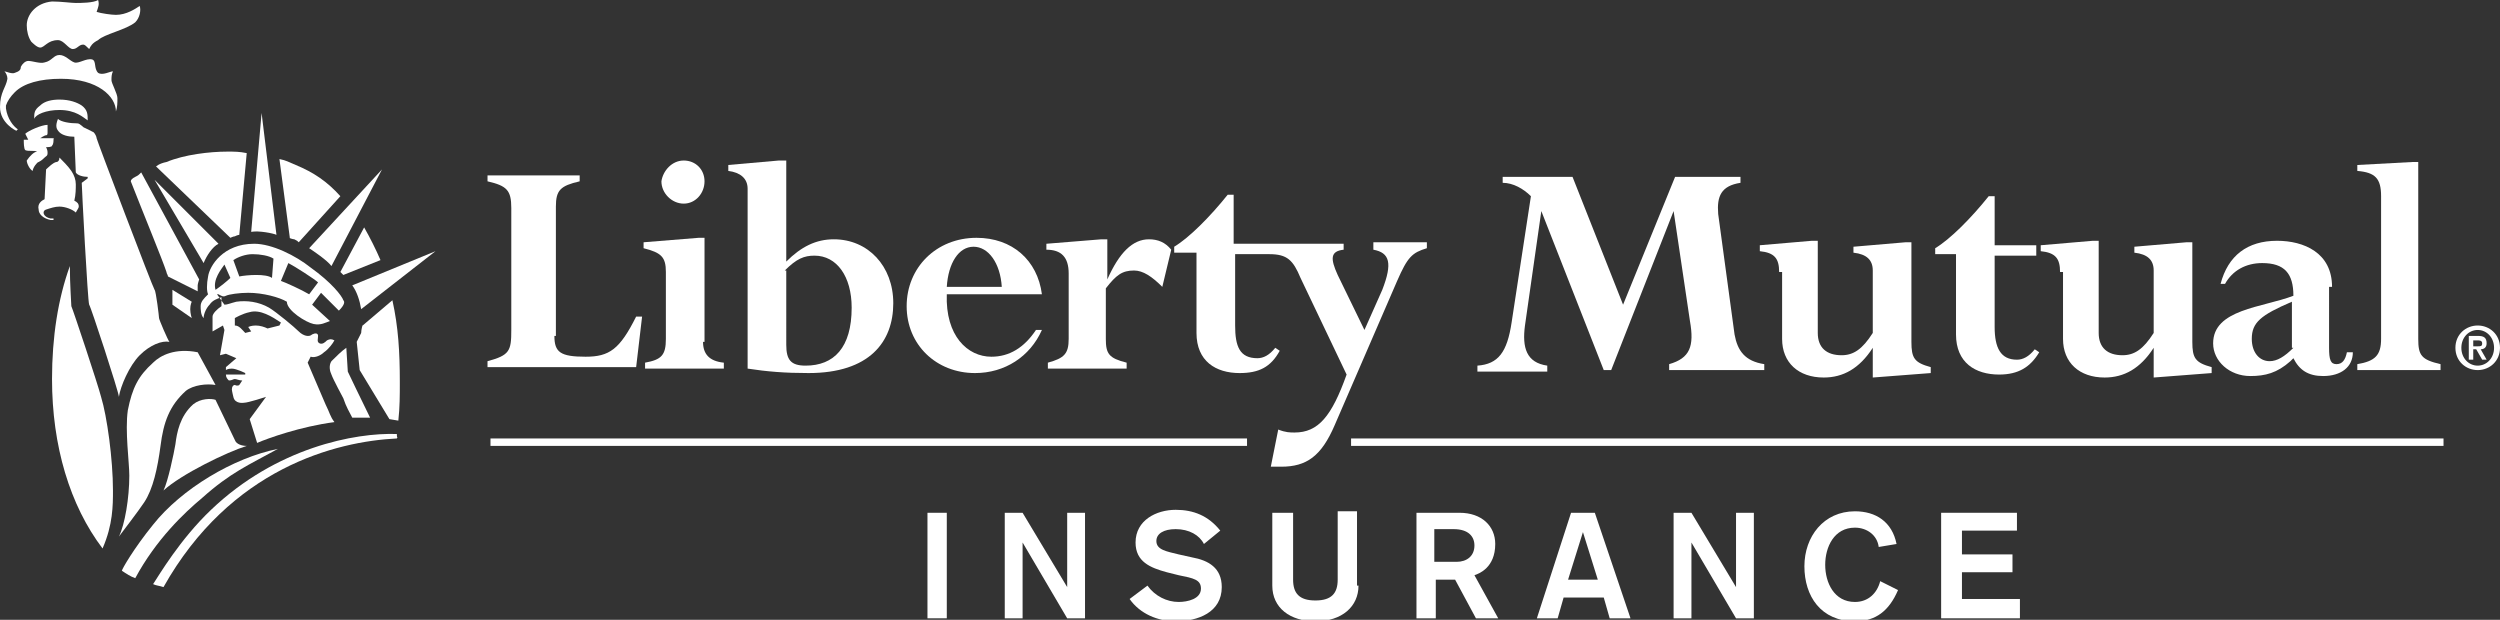 <?xml version="1.0" encoding="utf-8"?>
<!-- Generator: Adobe Illustrator 18.1.1, SVG Export Plug-In . SVG Version: 6.00 Build 0)  -->
<svg version="1.1" id="Layer_1" xmlns="http://www.w3.org/2000/svg" xmlns:xlink="http://www.w3.org/1999/xlink" x="0px" y="0px"
	 viewBox="0 0 168.2 41.7" enable-background="new 0 0 168.2 41.7" xml:space="preserve">
<rect x="0" y="0" width="168.2" height="41.7" fill="#333333" stroke="none"/>
<g>
	<path fill="#FFFFFF" d="M37.3,22.6c0,1.1,0.4,1.4,2.1,1.4c1.6,0,2.3-0.5,3.4-2.7h0.4l-0.4,3.4h-10v-0.4c1.5-0.4,1.6-0.7,1.6-2.1V14
		c0-1.2-0.3-1.5-1.6-1.8v-0.4h6.2v0.4c-1.3,0.3-1.6,0.6-1.6,1.7V22.6z"/>
	<path fill="#FFFFFF" d="M47.3,23c0,0.8,0.4,1.3,1.4,1.4v0.4h-5.3v-0.4c1.1-0.2,1.4-0.5,1.4-1.6v-4.5c0-1-0.3-1.3-1.5-1.6v-0.4
		l3.7-0.3h0.4V23z M46,10.8c0.8,0,1.4,0.6,1.4,1.4c0,0.8-0.6,1.5-1.4,1.5c-0.8,0-1.5-0.7-1.5-1.5C44.6,11.5,45.2,10.8,46,10.8"/>
	<path fill="#FFFFFF" d="M52.8,18.2c0.8-0.8,1.3-1,2-1c1.5,0,2.5,1.4,2.5,3.5c0,2.7-1.2,3.9-3.1,3.9c-1,0-1.3-0.4-1.3-1.4V18.2z
		 M52.8,10.8h-0.4L49,11.1v0.4c0.8,0.1,1.3,0.5,1.3,1.2v12.1c1.3,0.2,2.5,0.3,4.1,0.3c4.1,0,5.7-2.1,5.7-4.7c0-2.5-1.7-4.3-4-4.3
		c-1.2,0-2.2,0.5-3.2,1.5V10.8z"/>
	<path fill="#FFFFFF" d="M63.7,19.3c0.1-1.6,0.8-2.7,1.8-2.7c1,0,1.8,1.1,1.9,2.7H63.7z M70.1,19.8c-0.3-2.3-2-3.8-4.4-3.8
		c-2.7,0-4.7,2-4.7,4.6c0,2.6,2,4.5,4.6,4.5c2,0,3.7-1.1,4.5-2.9h-0.4c-0.8,1.2-1.8,1.8-3,1.8c-1.6,0-3.1-1.4-3-4.2H70.1z"/>
	<path fill="#FFFFFF" d="M78.2,19.3c-0.7-0.7-1.3-1.1-1.9-1.1c-0.8,0-1.2,0.3-1.9,1.2v3.4c0,1,0.2,1.3,1.4,1.6v0.4h-5.3v-0.4
		c1.1-0.3,1.4-0.6,1.4-1.6v-4.4c0-1.1-0.5-1.6-1.5-1.6v-0.4l3.7-0.3h0.4v2.7h0c0.8-1.8,1.7-2.7,2.8-2.7c0.6,0,1.1,0.2,1.5,0.7
		L78.2,19.3z"/>
	<path fill="#FFFFFF" d="M92.4,16.4v0.4c1.1,0.2,1.3,0.9,0.6,2.7l-1.2,2.7L90,18.5c-0.5-1.1-0.5-1.6,0.4-1.7v-0.4h-4.9h-0.2H83v-3.3
		h-0.4c-1.2,1.5-2.6,2.9-3.6,3.5v0.4h1.5v5.4c0,1.9,1.3,2.7,2.9,2.7c1.3,0,2.1-0.4,2.7-1.5l-0.3-0.2c-0.4,0.5-0.8,0.7-1.2,0.7
		c-1.2,0-1.5-0.8-1.5-2.2v-4.8h2.3c1.2,0,1.6,0.4,2.1,1.6l3.1,6.5c-1,2.8-1.9,3.9-3.5,3.9c-0.3,0-0.6,0-1.1-0.2l-0.5,2.5
		c0.3,0,0.5,0,0.7,0c1.7,0,2.7-0.7,3.6-2.8l4.2-9.7c0.7-1.6,1-1.9,2-2.2v-0.4H92.4z"/>
	<path fill="#FFFFFF" d="M116.7,22.5c0.2,1.1,0.7,1.8,2,2v0.4h-6.4v-0.4c1.4-0.4,1.7-1.2,1.4-2.9l-1.1-7.4h0l-4.2,10.7h-0.5
		l-4.2-10.7h0l-1.1,7.7c-0.2,1.5,0.1,2.5,1.5,2.7v0.4h-4.7v-0.4c1.4-0.1,2-0.9,2.3-2.9l1.3-8.5c-0.5-0.5-1.2-0.9-1.9-0.9v-0.4h4.7
		l3.4,8.6l3.5-8.6h4.4v0.4c-1.3,0.2-1.6,0.9-1.5,2.1L116.7,22.5z"/>
	<path fill="#FFFFFF" d="M119.7,18.3c0-0.9-0.3-1.3-1.3-1.4v-0.4l3.5-0.3h0.4v6.2c0,1,0.6,1.5,1.6,1.5c0.8,0,1.4-0.4,2.1-1.5v-4.2
		c0-0.7-0.4-1.1-1.3-1.2v-0.4l3.5-0.3h0.4v6.7c0,1.1,0.2,1.4,1.3,1.7v0.4l-3.9,0.3v-2h0c-0.9,1.4-2,2-3.3,2c-1.7,0-2.8-1-2.8-2.6
		V18.3z"/>
	<path fill="#FFFFFF" d="M131.7,17.1h-1.5v-0.4c1-0.6,2.4-2,3.6-3.5h0.4v3.3h2.8v0.7h-2.8V22c0,1.4,0.4,2.2,1.5,2.2
		c0.4,0,0.8-0.2,1.2-0.7l0.3,0.2c-0.6,1-1.4,1.5-2.7,1.5c-1.6,0-2.9-0.8-2.9-2.7V17.1z"/>
	<path fill="#FFFFFF" d="M138.6,18.3c0-0.9-0.3-1.3-1.3-1.4v-0.4l3.5-0.3h0.4v6.2c0,1,0.6,1.5,1.6,1.5c0.8,0,1.4-0.4,2.1-1.5v-4.2
		c0-0.7-0.4-1.1-1.3-1.2v-0.4l3.5-0.3h0.4v6.7c0,1.1,0.2,1.4,1.3,1.7v0.4l-3.9,0.3v-2h0c-0.9,1.4-2,2-3.3,2c-1.7,0-2.8-1-2.8-2.6
		V18.3z"/>
	<path fill="#FFFFFF" d="M154.3,23.4c-0.6,0.6-1.1,0.9-1.6,0.9c-0.7,0-1.2-0.6-1.2-1.5c0-1.1,0.6-1.6,2.7-2.5V23.4z M156.9,19.3
		c0-2.3-1.9-3.1-3.7-3.1c-2,0-3.3,1-3.8,2.9h0.3c0.5-0.9,1.4-1.4,2.5-1.4c1.5,0,2.1,0.7,2.1,2.2c-2.1,0.8-5.4,0.9-5.4,3.2
		c0,1.2,1.1,2.2,2.5,2.2c1,0,1.8-0.2,2.7-1l0.2-0.2c0.4,0.8,1,1.2,2,1.2c1.2,0,2-0.6,2-1.6h-0.4c-0.1,0.5-0.3,0.8-0.7,0.8
		c-0.4,0-0.5-0.3-0.5-1.1V19.3z"/>
	<path fill="#FFFFFF" d="M160.2,13.2c0-1.2-0.4-1.6-1.6-1.7v-0.4l3.7-0.2h0.4v11.9c0,1.1,0.2,1.4,1.5,1.7v0.4h-5.6v-0.4
		c1.2-0.2,1.6-0.6,1.6-1.7V13.2z"/>
	<path fill="#FFFFFF" d="M166.7,21.9c0.8,0,1.5,0.6,1.5,1.5c0,0.9-0.7,1.5-1.5,1.5c-0.8,0-1.5-0.6-1.5-1.5
		C165.2,22.5,165.9,21.9,166.7,21.9 M166.7,24.6c0.6,0,1.1-0.5,1.1-1.2c0-0.7-0.5-1.2-1.1-1.2c-0.6,0-1.1,0.5-1.1,1.2
		C165.6,24.1,166.1,24.6,166.7,24.6 M166.1,22.6h0.6c0.4,0,0.6,0.1,0.6,0.5c0,0.3-0.2,0.4-0.4,0.4l0.4,0.7h-0.3l-0.4-0.7h-0.2v0.7
		h-0.3V22.6z M166.4,23.3h0.3c0.2,0,0.3,0,0.3-0.2c0-0.2-0.2-0.2-0.3-0.2h-0.3V23.3z"/>
	<rect x="33" y="29.5" fill="#FFFFFF" width="50.9" height="0.5"/>
	<rect x="90.9" y="29.5" fill="#FFFFFF" width="73.5" height="0.5"/>
	<rect x="62.4" y="34.5" fill="#FFFFFF" width="1.3" height="7.1"/>
	<polygon fill="#FFFFFF" points="67.6,34.5 68.8,34.5 71.8,39.5 71.8,39.5 71.8,34.5 73,34.5 73,41.6 71.8,41.6 68.8,36.5 
		68.8,36.5 68.8,41.6 67.6,41.6 	"/>
	<path fill="#FFFFFF" d="M77.2,39.4c0.5,0.7,1.3,1.1,2.1,1.1c0.6,0,1.5-0.2,1.5-0.9c0-0.6-0.5-0.7-1.5-0.9l-0.8-0.2
		c-1.1-0.3-2.1-0.7-2.1-2c0-1.5,1.4-2.2,2.7-2.2c1.2,0,2.2,0.4,3,1.4L81,36.6c-0.3-0.6-1-1-1.9-1c-0.8,0-1.3,0.3-1.3,0.8
		c0,0.6,0.7,0.7,1.5,0.9l0.9,0.2c1.1,0.2,2,0.7,2,2c0,1.7-1.6,2.3-3.1,2.3c-1.2,0-2.4-0.5-3.1-1.5L77.2,39.4z"/>
	<path fill="#FFFFFF" d="M91.4,39.4c0,1.4-1.1,2.4-2.9,2.4c-1.7,0-2.9-0.9-2.9-2.4v-4.9H87V39c0,0.9,0.4,1.4,1.5,1.4S90,39.9,90,39
		v-4.6h1.3V39.4z"/>
	<path fill="#FFFFFF" d="M95.2,34.5h3c1.5,0,2.4,0.9,2.4,2.1c0,1.6-1.1,2-1.4,2.1l1.6,2.9h-1.5l-1.4-2.6h-1.3v2.6h-1.3V34.5z
		 M96.5,37.8H98c0.7,0,1.2-0.4,1.2-1.1c0-0.6-0.4-1.1-1.4-1.1h-1.3V37.8z"/>
	<path fill="#FFFFFF" d="M105.7,34.5h1.6l2.4,7.1h-1.4l-0.4-1.4h-2.7l-0.4,1.4h-1.4L105.7,34.5z M106.5,35.8L106.5,35.8l-1,3.2h2
		L106.5,35.8z"/>
	<polygon fill="#FFFFFF" points="112.6,34.5 113.8,34.5 116.8,39.5 116.8,39.5 116.8,34.5 118,34.5 118,41.6 116.8,41.6 113.8,36.5 
		113.8,36.5 113.8,41.6 112.6,41.6 	"/>
	<path fill="#FFFFFF" d="M126.4,36.8c-0.1-0.8-0.8-1.3-1.6-1.3c-1.4,0-2,1.3-2,2.5c0,1.2,0.6,2.5,2,2.5c0.9,0,1.5-0.6,1.7-1.4
		l1.2,0.6c-0.6,1.4-1.5,2.1-2.9,2.1c-2.3,0-3.4-1.7-3.4-3.7s1.3-3.7,3.4-3.7c1.4,0,2.5,0.7,2.8,2.2L126.4,36.8z"/>
	<polygon fill="#FFFFFF" points="130.6,34.5 135.7,34.5 135.7,35.7 132,35.7 132,37.3 135.4,37.3 135.4,38.5 132,38.5 132,40.3 
		135.9,40.3 135.9,41.6 130.6,41.6 	"/>
	<path fill="#FFFFFF" d="M19.8,16.1c0.2,0.1,0.2,0.1,0.3,0.2l2.8-3.1c-0.9-1-1.8-1.6-3-2.1c-0.5-0.2-0.6-0.3-1.1-0.4l0.7,5.3
		C19.4,16,19.7,16.1,19.8,16.1"/>
	<path fill="#FFFFFF" d="M10.5,11.2l5,4.8c0,0,0.2-0.1,0.3-0.1c0.2-0.1,0.3-0.1,0.3-0.1l0.5-5.5c-0.5-0.1-0.8-0.1-1.3-0.1
		c-1.2,0-2.9,0.2-4.1,0.7C10.7,11,10.5,11.2,10.5,11.2"/>
	<path fill="#FFFFFF" d="M7.6,33c0-2.1-0.4-5-0.8-6.3c-0.2-0.8-1.9-5.9-2-6.1c0-0.1-0.1-1.5-0.1-2.7c-0.8,2.2-1.2,4.8-1.2,7.6v0
		c0,4.5,1.2,8.5,3.4,11.4C7.6,35.3,7.6,34,7.6,33C7.6,33.1,7.6,33.1,7.6,33"/>
	<path fill="#FFFFFF" d="M13.6,33.5c1.9-1.7,3.1-2.2,5.1-3.3c-3,0.6-6.5,2.7-8.4,5.1c-1.3,1.6-2.1,3-2.1,3.1
		c0.3,0.2,0.6,0.4,0.9,0.5C10.5,36.3,12.4,34.5,13.6,33.5"/>
	<path fill="#FFFFFF" d="M9.1,11.9c-0.2,0.1-0.3,0.2-0.3,0.3c0.9,2.3,2.1,5.2,2.4,6.1c0,0.1,0.1,0.2,0.1,0.3l2,1l0,0
		c0,0,0-0.3,0-0.4c0-0.1,0.1-0.4,0.1-0.4l-3.9-7.2C9.3,11.8,9.3,11.8,9.1,11.9"/>
	<path fill="#FFFFFF" d="M14.2,34.3c-2.1,2-3.5,4.4-3.9,5c0.2,0.1,0.4,0.1,0.7,0.2c4.5-8,11.6-9.8,15.7-10c0.1-0.2,0,0.1,0-0.3
		C23.9,29.1,18.6,30.1,14.2,34.3"/>
	<path fill="#FFFFFF" d="M23.1,18.5C23.1,18.5,23.1,18.5,23.1,18.5l2.5-1c-0.3-0.7-0.7-1.5-1.1-2.2l-1.6,3
		C23,18.4,23.1,18.5,23.1,18.5"/>
	<path fill="#FFFFFF" d="M24.3,22.4c-0.1,0.2-0.3,0.6-0.3,0.6l0.2,1.9l2,3.3l0.6,0.1c0.1-0.9,0.1-1.7,0.1-2.6c0-2-0.1-3.7-0.5-5.5
		l-2,1.7C24.4,21.8,24.3,22.2,24.3,22.4"/>
	<path fill="#FFFFFF" d="M29.3,16.9l-5,3.9c-0.1-0.6-0.3-1.2-0.6-1.6L29.3,16.9C29.3,16.9,29.3,16.9,29.3,16.9
		C29.3,16.9,29.3,16.9,29.3,16.9"/>
	<path fill="#FFFFFF" d="M10.4,12.1C10.4,12.1,10.4,12.1,10.4,12.1C10.4,12,10.4,12.1,10.4,12.1l4.3,4.3c-0.4,0.2-0.8,0.8-1,1.3
		L10.4,12.1z"/>
	<path fill="#FFFFFF" d="M12.9,20.3c0,0-0.1,0.2-0.1,0.5c0,0.3,0.1,0.6,0.1,0.6l-1.3-0.9c0-0.3,0-0.4,0-0.6c0,0,0-0.3,0-0.4
		L12.9,20.3z"/>
	<path fill="#FFFFFF" d="M10.8,30c-0.2,1.5-0.5,2.9-1.1,3.8c-0.4,0.6-1.4,1.9-1.7,2.3c0.4-0.8,0.7-2.6,0.7-4.1c0-0.9-0.3-3-0.1-4.4
		c0.3-1.5,0.7-2.3,1.7-3.2c0.5-0.5,1.5-1,3-0.7l1.2,2.2c-0.6-0.1-1.5,0-2,0.4C11.4,27.3,11,28.4,10.8,30"/>
	<path fill="#FFFFFF" d="M11,33c0.3-0.6,0.7-2.5,0.8-3.1c0.1-0.8,0.3-1.9,1.2-2.7c0.5-0.4,1.2-0.4,1.5-0.3l1.3,2.7
		c0.1,0.3,0.5,0.4,0.8,0.4C15.3,30.4,12.2,31.9,11,33"/>
	<path fill="#FFFFFF" d="M22.3,24.3c-0.2,0.3-0.1,0.7,0,0.9c0.1,0.3,0.8,1.6,0.8,1.6c0.2,0.6,0.4,0.9,0.6,1.3c0.4,0,0.8,0,1.2,0
		c-0.5-1-1.5-3.1-1.5-3.1l-0.1-1.6C23,23.6,22.6,24,22.3,24.3"/>
	<path fill="#FFFFFF" d="M17.6,7.6l-0.7,8c0.5-0.1,1.5,0.1,1.7,0.2L17.6,7.6C17.6,7.6,17.6,7.6,17.6,7.6C17.6,7.6,17.6,7.6,17.6,7.6
		"/>
	<path fill="#FFFFFF" d="M6.5,9.3c0-0.1-0.1-0.3-0.2-0.4C6.1,8.8,5.9,8.7,5.7,8.6C5.6,8.6,5.4,8.3,5.2,8.3C4.7,8.3,4.1,8.2,3.9,8
		C3.7,8.5,3.8,8.7,4,8.9c0.2,0.2,0.6,0.3,1,0.3l0.1,2.4c0.1,0.2,0.5,0.3,0.8,0.3V12l-0.4,0.3c0,0.3,0.4,8,0.5,8.2
		c0.1,0.1,2,5.9,2,6.2c0.1-0.7,0.7-2.1,1.4-2.8c0.7-0.7,1.5-1,2-0.9c-0.1-0.1-0.7-1.5-0.7-1.6c0-0.1-0.2-1.8-0.3-1.9
		C10.3,19.4,6.5,9.4,6.5,9.3"/>
	<path fill="#FFFFFF" d="M25.7,11.4l-4.9,5.3c0.3,0.2,1.2,0.8,1.5,1.2L25.7,11.4C25.7,11.4,25.8,11.4,25.7,11.4
		C25.7,11.4,25.7,11.4,25.7,11.4"/>
	<path fill="#FFFFFF" d="M23.1,20.2c-0.1-0.3-0.8-1.2-2.2-2.2c-1-0.8-2.6-1.6-3.8-1.6c-2.1,0-3,1.5-3.1,2.2c-0.1,0.5-0.1,1,0,1.2
		c-0.3,0.3-0.5,0.5-0.5,0.8c0,0.2,0,0.6,0.2,0.8c0-0.3,0.2-0.7,0.4-0.9c0.2-0.3,0.5-0.4,0.8-0.5l0,0.6c-0.3,0.2-0.6,0.5-0.6,0.7l0,1
		l0.7-0.4l0.1,0.3l-0.3,1.7l0.4-0.1l0.7,0.3l-0.7,0.6v0.2c0,0,0.1-0.1,0.4-0.1c0.3,0,0.9,0.3,0.9,0.3l0,0.1h-0.3h-1
		c0,0.2,0.1,0.3,0.2,0.4c0.2,0,0.3-0.1,0.4-0.1c0.1,0,0.3,0.1,0.5,0.1l-0.2,0.3c0,0-0.1,0.1-0.3,0c-0.1,0-0.2,0.1-0.2,0.3
		c0,0.1,0.1,0.5,0.1,0.5c0.1,0.5,0.7,0.4,0.7,0.4c0.3,0,1.5-0.4,1.5-0.4l-1.1,1.5l0.5,1.6c0.7-0.3,2.9-1.1,5.2-1.4
		c-0.3-0.4-0.3-0.6-0.6-1.2l-1.2-2.8l0.2-0.4c0.3,0.1,0.7-0.1,0.9-0.3c0.3-0.2,0.6-0.6,0.7-0.8c-0.2-0.1-0.3-0.1-0.5,0
		c-0.1,0.1-0.3,0.3-0.5,0.2c-0.2-0.1-0.1-0.3-0.1-0.5c0-0.2-0.2-0.2-0.4-0.1c-0.2,0.2-0.6,0.1-0.9-0.2c-0.3-0.3-1.5-1.3-2-1.6
		c-0.7-0.4-1.5-0.5-2.2-0.4c-0.4,0.1-0.6,0.2-0.8,0.2l-0.5-0.7l0.1,0c0.2,0.1,0.3,0.2,0.5,0.1c0.2-0.1,0.9-0.2,1.5-0.2
		c1,0,2.1,0.3,2.6,0.6c0,0.6,1.3,1.4,1.8,1.5c0.5,0.1,0.8-0.1,1.1-0.2l-1.2-1.1l0.6-0.8c0,0,1,1,1.2,1.2
		C23.2,20.5,23.2,20.3,23.1,20.2 M15.8,21.4c0,0,0.5-0.3,1-0.4c0.7-0.2,1.5,0.3,2.1,0.7l-0.1,0.2L18,22.1c-0.2-0.1-0.5-0.2-0.8-0.2
		c-0.3,0-0.5,0.1-0.5,0.1l0.2,0.3l-0.4,0.1c-0.2-0.2-0.4-0.5-0.7-0.5V21.4z M14.5,19.5c-0.2-0.7,0.4-1.4,0.6-1.7l0.4,0.9
		C15.3,18.9,14.8,19.3,14.5,19.5 M18.3,18.7c-0.4-0.3-1.7-0.2-2.2-0.1l-0.4-1.1c0.3-0.2,0.8-0.4,1.3-0.4c0.5,0,1.1,0.1,1.4,0.3
		L18.3,18.7z M20.8,19.8c-0.5-0.3-1.6-0.8-1.9-0.9l0.5-1.2c0.4,0.2,1.8,1.1,2,1.3L20.8,19.8z"/>
	<path fill="#FFFFFF" d="M4,7.4c1.1,0,1.6,0.5,1.9,0.7c0-0.4,0-0.7-0.4-1C5.2,6.9,4.7,6.7,4,6.7c-0.5,0-1,0.1-1.3,0.4
		C2.3,7.4,2.3,7.6,2.3,8C2.4,7.7,3.1,7.4,4,7.4"/>
	<path fill="#FFFFFF" d="M1.8,1.7c0,0.4,0.1,0.8,0.3,1.1c0.1,0.1,0.4,0.4,0.6,0.4c0.3,0,0.5-0.5,1.2-0.5c0.4,0,0.7,0.6,1,0.6
		c0.3,0,0.4-0.3,0.7-0.3C5.7,3,5.8,3.1,6,3.3c0.1-0.2,0.2-0.4,0.6-0.6C7,2.3,8.5,2,9.1,1.5c0.3-0.3,0.4-0.8,0.3-1.1
		C9.1,0.6,8.5,1,7.8,1C7.5,1,6.8,0.9,6.5,0.8C6.6,0.5,6.7,0.3,6.6,0C6.3,0.2,5.4,0.2,5.1,0.2s-1-0.1-1.6-0.1C2.4,0.2,1.8,1,1.8,1.7"
		/>
	<path fill="#FFFFFF" d="M2.5,10.2c-0.2,0-0.5,0.3-0.7,0.6C1.8,11,2,11.4,2.2,11.5c0-0.2,0.3-0.6,0.4-0.6c0.2-0.1,0.3-0.2,0.4-0.3
		c0.1-0.1,0.2-0.1,0.2-0.3c0-0.1,0-0.2-0.1-0.4c0.1,0,0.4,0,0.4-0.1c0.1-0.1,0.1-0.3,0.1-0.4S3.7,9.3,3.5,9.3c-0.1,0-0.6,0-0.8,0
		c0,0,0.3-0.2,0.4-0.2c0.1,0,0.1-0.1,0.1-0.2c0-0.1,0-0.3,0-0.5C2.8,8.4,1.9,8.8,1.7,9l0.2,0.4l-0.3,0c0,0.2,0,0.6,0.1,0.7
		C1.9,10.2,2.3,10.1,2.5,10.2"/>
	<path fill="#FFFFFF" d="M5.3,13.9c0-0.2-0.1-0.3-0.3-0.4c0.1-0.4,0.1-0.8,0.1-1.1c0-0.3-0.1-0.6-0.3-0.9c-0.2-0.3-0.6-0.7-0.8-0.9
		c0,0.2-0.1,0.3-0.2,0.3c-0.2,0-0.7,0.5-0.7,0.5L3,13.4c0,0,0,0,0,0c0,0,0,0,0,0c-0.2,0.1-0.5,0.3-0.4,0.7c0,0.3,0.3,0.6,0.8,0.7
		c0.1,0,0.1,0,0.2,0l0-0.1c0,0-0.1,0-0.2,0c-0.5-0.1-0.6-0.5-0.3-0.6C3.4,14,3.7,13.9,4,13.9c0.4,0,0.9,0.2,1.1,0.4
		C5.2,14.1,5.3,14,5.3,13.9"/>
	<path fill="#FFFFFF" d="M7.9,6.6c0-0.3-0.4-1-0.4-1.2c0-0.2,0-0.4,0.1-0.6c-0.2,0-0.7,0.3-1,0.1C6.3,4.6,6.5,4.1,6.2,4
		C5.8,3.9,5.3,4.3,5,4.2S4.4,3.7,4,3.7c-0.4,0-0.5,0.4-1,0.5C2.7,4.3,2.2,4.1,1.9,4.1c-0.2,0-0.4,0.2-0.5,0.4C1.4,4.7,1.3,4.8,1,4.9
		C0.8,5,0.4,4.8,0.3,4.8c0.1,0.1,0.2,0.3,0.2,0.5C0.4,5.9,0,6.2,0,7.2c0,1.1,1.1,1.6,1.1,1.6l0.1-0.1C0.9,8.5,0.5,8,0.4,7.3
		c0-0.1,0-0.1,0-0.2C0.5,6.8,0.7,6.5,1,6.2c0,0,0,0,0,0c0.6-0.6,1.7-0.9,3.1-0.9c2.5,0,3.7,1.2,3.7,2.2C7.9,7.2,7.9,6.9,7.9,6.6"/>
</g>
</svg>
